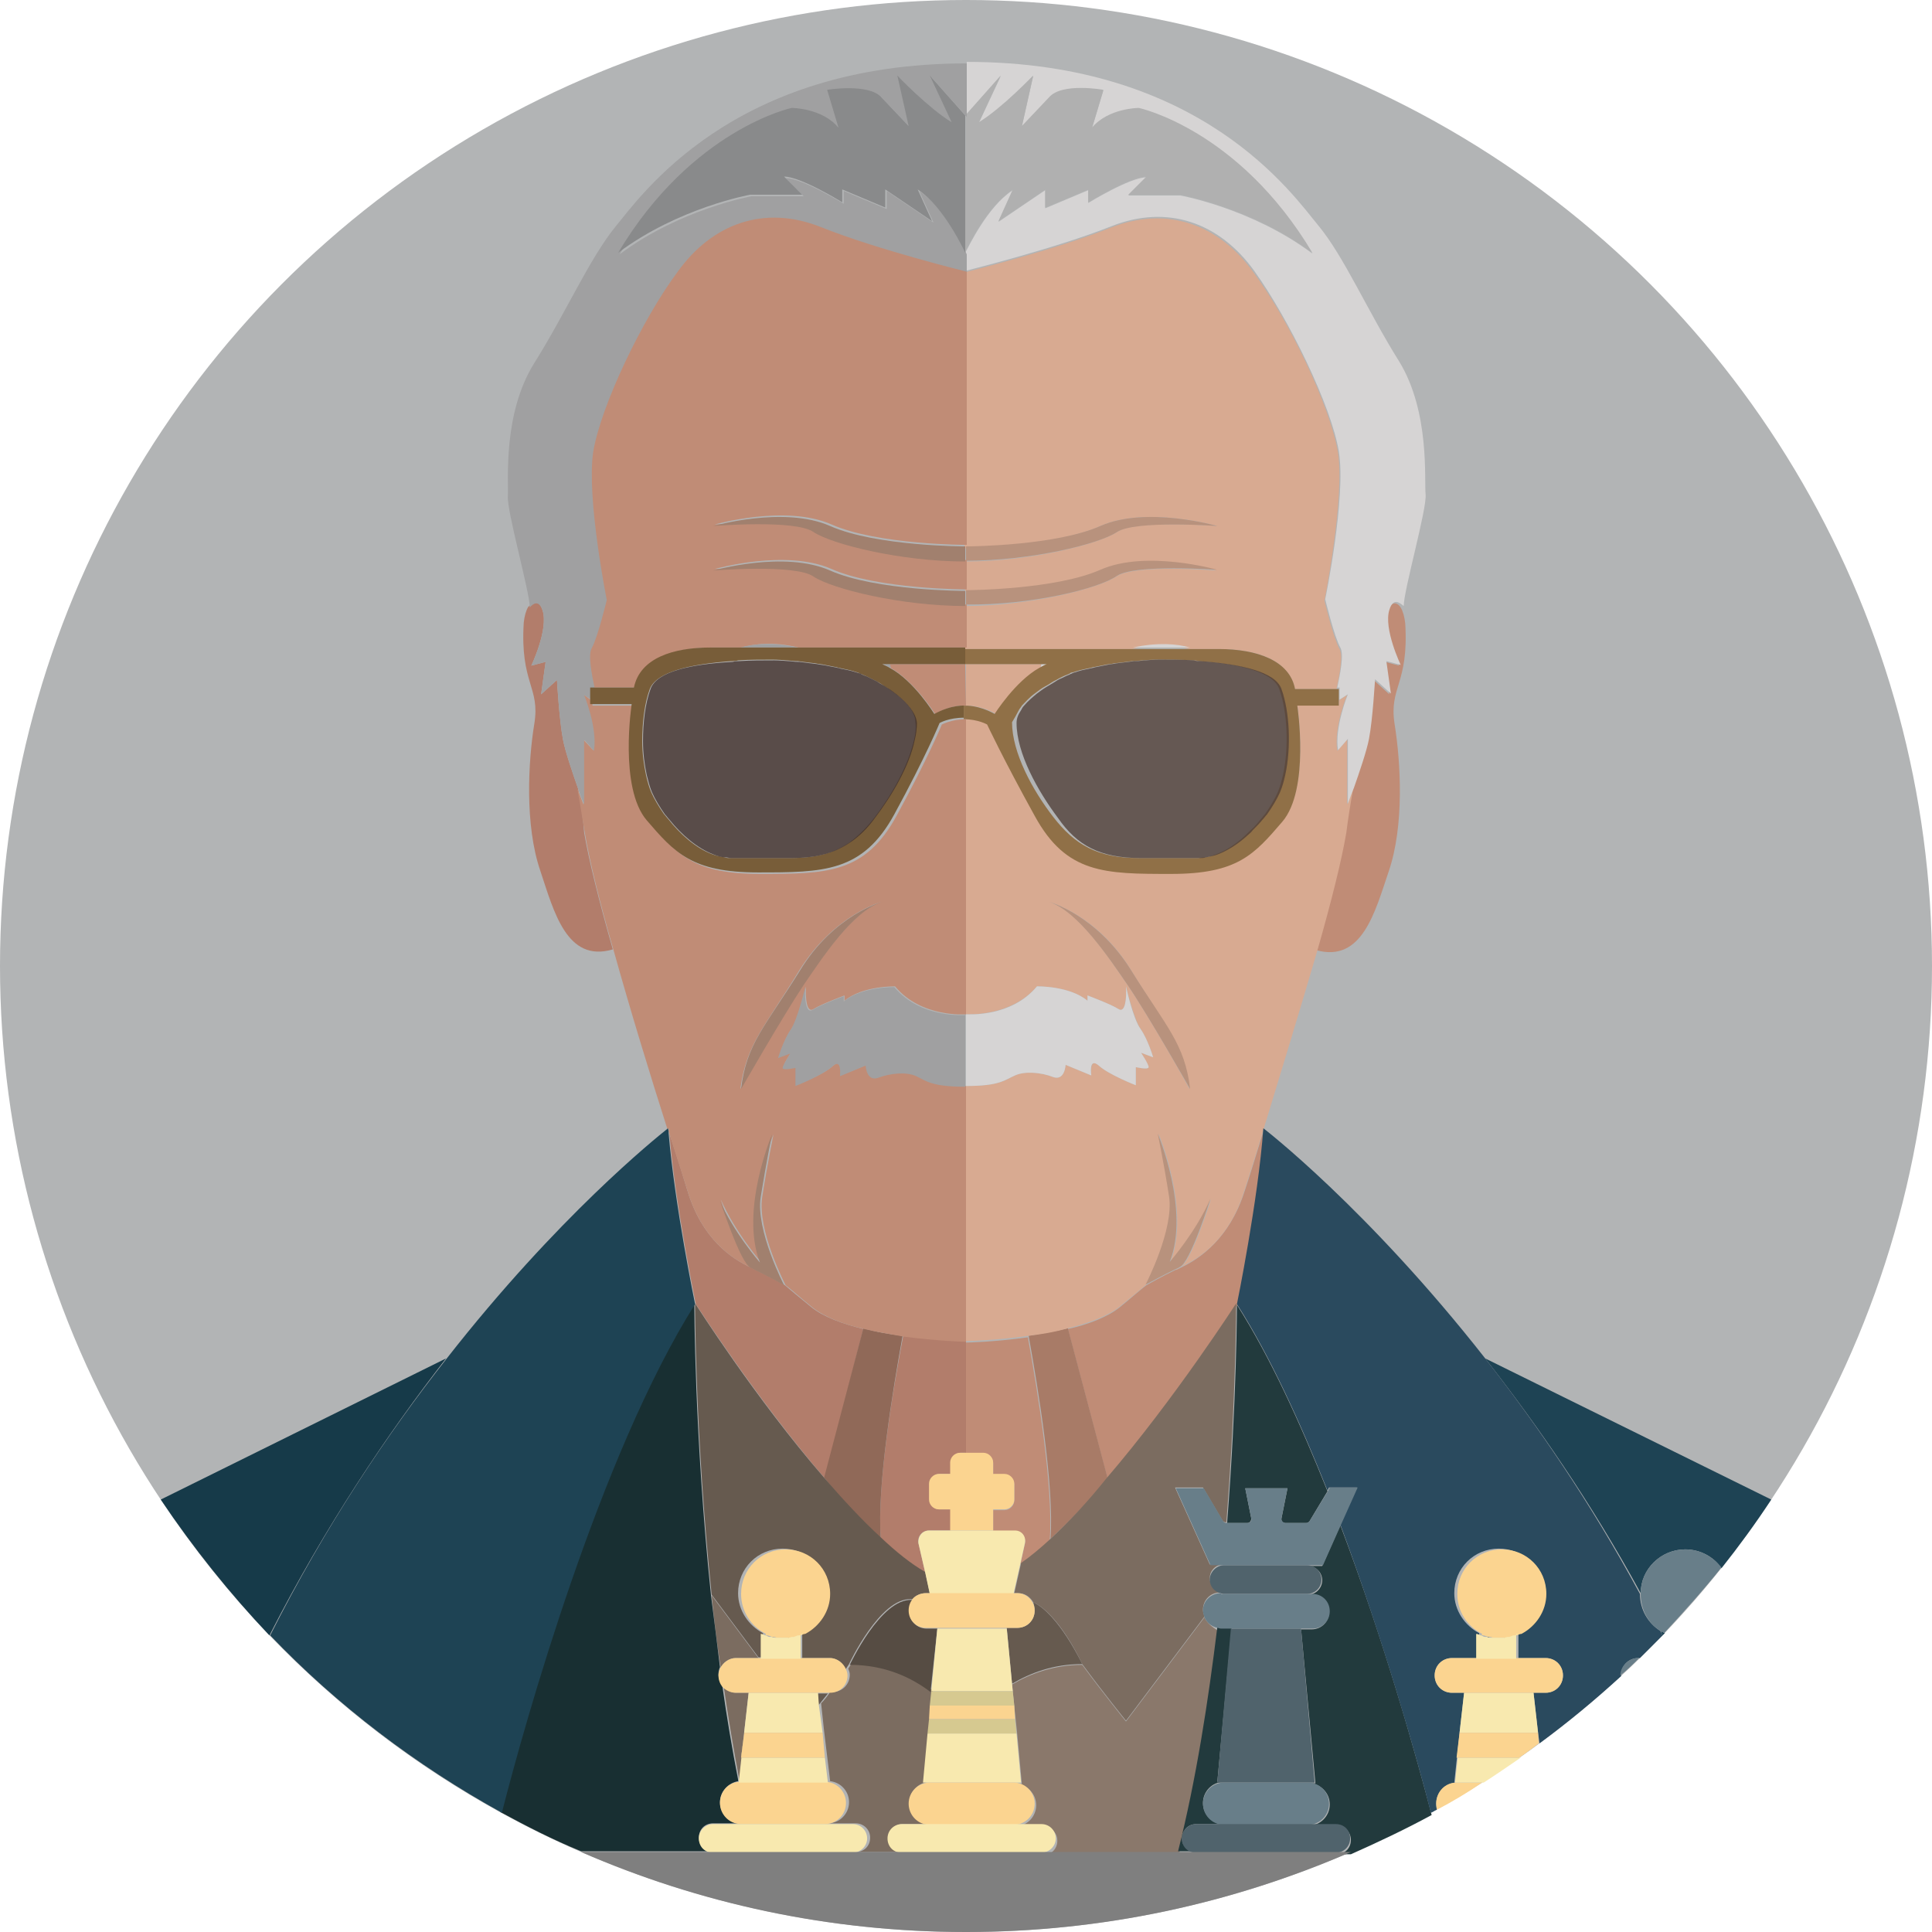 <svg id="Layer_1" xmlns="http://www.w3.org/2000/svg" width="256" height="256"><style>.st1{fill:#c08c76}.st3{fill:#d8aa91}.st4{fill:#b8927d}.st5{fill:#d6d4d4}.st9{fill:#b27d6b}.st11{fill:#a1806e}.st12{fill:#a0a0a1}.st17{fill:#7b6c60}.st18{fill:#665a4f}.st19{fill:#1e4354}.st20{fill:#223a3d}.st21{fill:#2a4a5e}.st25{fill:#f8e9af}.st26{fill:#fbd490}.st27{fill:#d6c990}.st28{fill:#50636c}.st29{fill:#687e89}</style><g id="XMLID_4_"><circle id="XMLID_110_" cx="128" cy="128" r="128" fill="#b2b4b5"/><g id="XMLID_3_"><path id="XMLID_224_" class="st1" d="M156.4 168c-.2.1-.4.2-.7.3-1.5.7-3.8 2-3.8 2-.8.6-1.9 1.6-3.5 2.9-1.6 1.3-4.2 2.3-6.9 2.9l5.3 20c9.1-10.6 17.2-23.2 17.2-23.2s2.8-13.7 3.5-23.3c-1 3.3-1.9 6.2-2.6 8.3-2 6.2-5.9 8.9-8.5 10.1z"/><path id="XMLID_225_" class="st1" d="M130.3 192.6c.7 0 1.3.6 1.3 1.3v1.5h1.5c.7 0 1.3.6 1.3 1.3v2.1c0 .7-.6 1.3-1.3 1.3h-1.5v2.8h2.9c.9 0 1.5.8 1.3 1.7l-.6 2.7c1.3-.9 2.6-2 3.9-3.2.5-6.9-1.6-19.7-2.9-26.9-4.3.6-7.9.7-8.3.7v14.9h2.4z"/><path id="XMLID_226_" d="M139.2 203.9c2.5-2.3 5.1-5 7.6-7.9l-5.3-20c-1.7.4-3.5.7-5.2 1 1.3 7.2 3.4 20 2.9 26.9z" fill="#a87b67"/><path id="XMLID_227_" class="st1" d="M183.9 80.9c-.8 2.5 1.5 7.3 1.5 7.3l-1.9-.5.6 4.3-2.1-1.9s-.3 5.3-.8 7.9c-.3 1.6-1.3 4.5-2 6.5-.4 2.2-.7 4.2-1 5.9-.6 3.6-2 9.3-3.8 15.5 6.1 1.7 7.8-5.1 9.6-10.4 2.1-6.1 1.6-14.5.8-19.5s1.9-5.3 1.4-13.4c-.1-.9-.3-1.6-.6-2.1s-1.1-1.1-1.7.4z"/><path id="XMLID_228_" class="st3" d="M138.4 91c-.5.3-.9.6-1.3.9.4-.3.9-.6 1.3-.9z"/><path id="XMLID_230_" class="st3" d="M159 87.6c-.3 0-.6 0-.9-.1.3 0 .6.1.9.1z"/><path id="XMLID_231_" class="st3" d="M145.8 69.7c6.1-2.7 15.5 0 15.5 0s-10.9-.9-13.3.8c-2.4 1.6-11.5 3.9-20.1 3.9v3.9c.7 0 12-.1 17.8-2.7 6.1-2.7 15.5 0 15.5 0s-10.9-.9-13.3.8c-2.4 1.6-11.5 3.9-20.1 3.9V86H150c3.3-.8 5.8-.5 7.6 0h3.9c4.9 0 9.3 1.4 10.1 5.3h5.5c.4-1.9.9-4.4.4-5.3-.8-1.4-2-6.4-2-6.4s2.7-13.5 1.8-19.6c-1-6.1-6.5-17.6-11.2-23.9-4.6-6.4-11.5-8.9-19-5.9-7.3 2.9-18.6 5.7-19.3 5.9v36.6c.9-.3 12.1-.3 18-3z"/><path id="XMLID_232_" class="st3" d="M159 113.7c.3 0 .5 0 .8-.1-.3.1-.6.1-.8.1z"/><path id="XMLID_233_" class="st3" d="M167.8 107.9c.7-1 1.3-2 1.7-2.9.3-.7.5-1.4.7-2.3-.2.8-.4 1.6-.7 2.3-.4.9-1 1.9-1.7 2.9z"/><path id="XMLID_234_" class="st3" d="M127.9 93.5c.3 0 1.9-.1 4.1 1.1 0 0 2.7-4.4 5.9-6.1 0-.2 0-.3.1-.5h-10v5.5z"/><path id="XMLID_235_" class="st3" d="M156.4 168l-.6.3c.1-.1.3-.2.6-.3z"/><path id="XMLID_238_" class="st3" d="M179.3 104.5c-.4 1.2-.8 2.1-.8 2.1V98l-1.3 1.5c-.5-3.1 1.3-7.4 1.3-7.4l-1.1.7v.6h-5.5s1.7 11.1-2 15.4c-3.7 4.3-6 6.9-14.7 6.9s-13.9 0-18.1-7.7c-4.2-7.7-6-12.1-6-12.1s-1.2-.7-3.1-.7v39.2c.4 0 6 .3 9.4-3.7 0 0 4.3-.1 6.7 1.9v-.7s3.2 1.2 4.1 1.8 1.1-1.4 1-3c0 0 1 4.2 1.9 5.6 1 1.4 1.7 3.8 1.7 3.8l-1.6-.6s1 1.6 1 1.9c0 .4-1.7 0-1.7 0v2.4s-3.6-1.4-4.9-2.6c-1.3-1.2-1 1.3-1 1.3l-3.4-1.4s-.1 2.2-1.7 1.6c-1.6-.6-3.7-.8-5-.2-1.3.6-2 1.4-6.5 1.4v33.8c.4 0 4-.1 8.3-.7 1.7-.2 3.5-.5 5.2-1 2.8-.7 5.3-1.6 6.9-2.9 1.6-1.3 2.8-2.3 3.5-2.9 0 0 3.8-7.3 3.1-11.7-.7-4.4-1.5-8.3-1.5-8.3s4.3 10.1 1.6 17c0 0 3.5-4 5.4-8.4 0 0-2.7 8.6-4.1 9.1 2.7-1.2 6.6-3.9 8.5-10.2.7-2.1 1.6-5 2.6-8.3 2.1-6.9 4.8-15.7 7.1-23.6 1.8-6.3 3.2-11.9 3.8-15.5.2-1.6.5-3.6.9-5.8zm-29.9 26c-2.4-3.5-6.5-9.8-10.4-11 0 0 6.4 1.7 10.9 9.1s7 9.7 7.7 15.7c.1 0-5.4-9.7-8.2-13.8z"/><path id="XMLID_239_" class="st4" d="M155.7 168.2c.2-.1.5-.2.6-.3 1.4-.5 4.1-9.1 4.1-9.1-1.9 4.4-5.4 8.4-5.4 8.4 2.7-6.9-1.6-17-1.6-17s.8 3.8 1.5 8.3c.7 4.4-3.1 11.7-3.1 11.7.1 0 2.4-1.3 3.9-2z"/><path id="XMLID_241_" class="st5" d="M132.6 10.1l-2.9 6.2c3.1-1.9 7.2-6.2 7.2-6.2l-1.5 6.7L139 13c1.7-1.9 7.2-1 7.2-1l-1.5 5c2.2-2.6 6.2-2.6 6.2-2.6s13.2 2.8 23 19.2c-8-6-17.5-7.7-17.5-7.7h-6.9l2.4-2.4c-2.2 0-7.7 3.4-7.7 3.4v-1.7l-5.7 2.4v-2.4l-6.2 4.2 1.9-4.2c-3.4 2.2-5.9 7.6-6.3 8.3v2.4c.7-.2 12-3 19.3-5.9 7.5-3 14.4-.5 19 5.9s10.2 17.9 11.2 23.9c1 6.1-1.8 19.6-1.8 19.6s1.2 5 2 6.4c.5.9 0 3.4-.4 5.3h.3v1.6l1.1-.7s-1.8 4.4-1.3 7.4l1.3-1.5v8.6s.3-.9.8-2.1c.7-2 1.7-4.9 2-6.5.5-2.6.8-7.9.8-7.9l2.1 1.9-.6-4.3 1.9.5s-2.3-4.8-1.5-7.3c.5-1.6 1.3-1 1.9-.5 0-2.1 3.1-12.9 2.9-14.8-.2-1.9.6-10.9-3.5-17.6-4.2-6.7-7.3-13.9-10.7-18-3.4-4.1-15.5-21.7-46.6-21.7v6.9l4.5-5z"/><path id="XMLID_242_" class="st4" d="M148 70.5c2.4-1.6 13.3-.8 13.3-.8s-9.4-2.7-15.5 0c-5.9 2.6-17.1 2.7-17.8 2.7v1.9c8.6 0 17.6-2.2 20-3.8z"/><path id="XMLID_243_" class="st4" d="M148 76.3c2.4-1.6 13.3-.8 13.3-.8s-9.4-2.7-15.5 0c-5.9 2.6-17.1 2.7-17.8 2.7v1.9c8.6.1 17.6-2.1 20-3.8z"/><path id="XMLID_244_" class="st5" d="M134.5 142.5c1.3-.6 3.5-.4 5 .2 1.6.6 1.7-1.6 1.7-1.6l3.4 1.4s-.4-2.5 1-1.3c1.3 1.2 4.9 2.6 4.9 2.6v-2.4s1.7.4 1.7 0-1-1.9-1-1.9l1.6.6s-.7-2.4-1.7-3.8-1.9-5.6-1.9-5.6c.1 1.6-.1 3.6-1 3s-4.1-1.8-4.1-1.8v.7c-2.4-2-6.7-1.9-6.7-1.9-3.4 4.1-9 3.7-9.4 3.7v9.5c4.5 0 5.1-.8 6.5-1.4z"/><path id="XMLID_245_" class="st4" d="M149.9 128.6c-4.6-7.4-10.9-9.1-10.9-9.1 3.8 1.2 8 7.5 10.4 11 2.8 4.1 8.3 13.8 8.3 13.8-.7-6-3.2-8.3-7.8-15.7z"/><path id="XMLID_246_" d="M127.9 21.3v12.1c.3-.7 2.9-6.1 6.3-8.3l-1.9 4.2 6.2-4.2v2.4l5.7-2.4v1.7s5.5-3.4 7.7-3.4l-2.4 2.4h6.9s9.5 1.7 17.5 7.7c-9.8-16.4-23-19.2-23-19.2s-4 0-6.2 2.6l1.5-5s-5.5-1-7.2 1l-3.6 3.8 1.5-6.7s-4.1 4.3-7.2 6.2l2.9-6.2-4.6 5.2v6.1z" fill="#b0b0b0"/><path id="XMLID_247_" class="st5" d="M138.9 88h-.9c0 .1-.1.3-.1.5.3-.2.6-.4 1-.5z"/><path id="XMLID_248_" class="st5" d="M158.1 87.5c-1.5-.1-3.1-.1-4.6-.1 1.5 0 3.1 0 4.6.1z"/><path id="XMLID_249_" class="st5" d="M139.5 90.4c-.3.2-.7.4-1 .6.3-.2.6-.4 1-.6z"/><path id="XMLID_250_" class="st5" d="M150.1 85.8h7.6c-1.8-.5-4.3-.7-7.6 0z"/><path id="XMLID_251_" class="st5" d="M143.3 88.8c.4-.1.9-.2 1.4-.3-.6.1-1 .2-1.4.3z"/><path id="XMLID_252_" class="st5" d="M145 88.4l1.5-.3-1.5.3z"/><path id="XMLID_254_" class="st5" d="M150.3 87.6c.5 0 .9-.1 1.3-.1-.3.1-.8.1-1.3.1z"/><path id="XMLID_255_" class="st5" d="M140.3 89.9c.4-.2.8-.4 1.1-.5-.3.1-.7.3-1.1.5z"/><path id="XMLID_259_" d="M137.1 108.1c4.2 7.7 9.3 7.7 18.1 7.7s11-2.6 14.7-6.9c3.7-4.3 2-15.4 2-15.4h5.5v-2.2h-5.8c-.7-3.8-5.1-5.3-10.1-5.3h-33.7v2h10.9c-.3.1-.6.3-1 .5-3.2 1.8-5.9 6.1-5.9 6.1-2.2-1.2-3.8-1.1-4.1-1.1v1.8c1.9 0 3.1.7 3.1.7s2.1 4.5 6.3 12.1zm-2.1-14c.1-.2.3-.4.4-.6.5-.5 1-1.1 1.7-1.6.4-.3.9-.7 1.3-.9.4-.2.7-.4 1-.6.3-.2.6-.3.9-.5.4-.2.8-.4 1.1-.5.2-.1.3-.1.4-.2.1-.1.3-.1.3-.1.3-.1.7-.2 1-.3.4-.1.9-.2 1.4-.3.1 0 .2-.1.4-.1l1.5-.3c.4-.1.8-.1 1.2-.2.9-.1 1.7-.2 2.4-.3h.2c.5 0 .9-.1 1.3-.1 1.1-.1 1.8-.1 1.8-.1 1.6 0 3.1 0 4.6.1.3 0 .6 0 .9.1 5.4.4 9.9 1.4 10.7 3.7 1.1 3 1.3 7.8.5 11.4-.2.8-.4 1.6-.7 2.3-.4.9-1 1.9-1.7 2.9-.2.2-.4.5-.6.7-.4.5-.8 1-1.3 1.4l-.7.7c-1.2 1.1-2.5 2-3.9 2.5-.5.2-1.1.4-1.6.4-.3 0-.5.1-.8.1h-7.8c-5.5 0-8.5-1.8-11.3-5.4-2.8-3.6-5.5-8.6-5.5-12.6.3-.5.6-1 .9-1.6z" fill="#907047"/><path id="XMLID_260_" d="M151.2 113.7h7.8c.3 0 .5 0 .8-.1.5-.1 1.1-.2 1.6-.4 1.3-.5 2.7-1.4 3.9-2.5.2-.2.5-.4.7-.7.5-.5.9-.9 1.3-1.4.2-.2.4-.5.6-.7.7-1 1.3-2 1.7-2.9.3-.7.5-1.4.7-2.3.8-3.6.6-8.4-.5-11.4-.8-2.3-5.4-3.3-10.7-3.7-.3 0-.6 0-.9-.1-1.5-.1-3.1-.1-4.6-.1 0 0-.7 0-1.8.1-.4 0-.8.1-1.3.1h-.2c-.7.1-1.6.2-2.4.3-.4.1-.8.1-1.2.2l-1.5.3c-.1 0-.3.1-.4.1-.5.1-.9.2-1.4.3-.4.1-.7.2-1 .3-.1 0-.2.1-.3.1-.1.1-.3.1-.4.2-.3.1-.7.3-1.1.5-.3.1-.6.3-.9.5-.3.2-.7.4-1 .6-.5.3-.9.6-1.3.9-.6.5-1.2 1-1.7 1.6-.2.2-.3.4-.4.6-.4.6-.6 1.1-.6 1.7 0 4 2.8 9 5.5 12.6 2.5 3.6 5.5 5.3 11 5.3z" opacity=".8" fill="#51413b"/><path id="XMLID_261_" class="st9" d="M88.4 149.5c0 .1 0 .1 0 0z"/><path id="XMLID_262_" class="st9" d="M116.7 203.8c2 1.9 4 3.4 5.9 4.6l-.9-3.9c-.2-.9.5-1.7 1.4-1.7h2.9V200h-1.5c-.7 0-1.3-.6-1.3-1.3v-2.1c0-.7.6-1.3 1.3-1.3h1.5v-1.5c0-.7.6-1.3 1.3-1.3h.7v-14.9s-3.8-.1-8.3-.7c-1.4 7.3-3.5 19.9-3 26.9z"/><path id="XMLID_263_" class="st9" d="M114.4 176.1c-2.8-.7-5.3-1.6-6.9-2.9-1.6-1.3-2.8-2.3-3.5-2.9 0 0-2.3-1.3-3.8-2l-.6-.3c-2.7-1.2-6.6-3.9-8.5-10.2-.6-2-1.4-4.6-2.4-7.6.8 9.6 3.5 22.6 3.5 22.6s8 12.5 17.1 23.1l5.1-19.8z"/><path id="XMLID_264_" d="M116.7 203.8c-.5-7 1.6-19.6 2.9-26.8-1.7-.2-3.5-.5-5.2-1l-5.2 19.8c2.4 3 5 5.7 7.5 8z" fill="#906958"/><path id="XMLID_265_" class="st9" d="M76.6 104.5c-.7-2-1.7-4.9-2-6.5-.5-2.6-.8-7.9-.8-7.9L71.7 92l.6-4.3-1.9.5s2.3-4.8 1.5-7.3c-.5-1.6-1.3-1-1.9-.5-.3.5-.5 1.2-.6 2.1-.5 8.1 2.2 8.5 1.4 13.4s-1.3 13.4.8 19.5c1.8 5.4 3.5 12.2 9.6 10.4-1.8-6.3-3.2-11.9-3.8-15.5-.1-1.6-.4-3.6-.8-5.8z"/><path id="XMLID_266_" class="st1" d="M84.2 91.1c.7-3.8 5.1-5.3 10.1-5.3h3.9c1.8-.5 4.3-.8 7.6 0h22.3v-5.7c-8.6 0-17.7-2.2-20.1-3.9-2.4-1.6-13.3-.8-13.3-.8s9.4-2.7 15.5 0 17.9 2.7 17.9 2.7v-3.9c-8.6 0-17.7-2.2-20.1-3.9-2.4-1.6-13.3-.8-13.3-.8s9.4-2.7 15.5 0 17.9 2.7 17.9 2.7V35.8s-11.8-2.9-19.3-5.9-14.4-.5-19 5.9c-4.8 6.4-10.4 17.9-11.4 24-1 6.1 1.8 19.6 1.8 19.6s-1.2 5-2 6.4c-.5.9 0 3.4.4 5.3h5.6z"/><path id="XMLID_267_" class="st1" d="M85.6 102.7c.2.8.4 1.6.7 2.3.4.9 1 1.9 1.7 2.9-.7-1-1.3-2-1.7-2.9-.3-.7-.5-1.4-.7-2.3z"/><path id="XMLID_269_" class="st1" d="M96.9 113.7c-.3 0-.5 0-.8-.1.2.1.5.1.8.1z"/><path id="XMLID_270_" class="st1" d="M118.8 92c-.4-.3-.9-.7-1.3-.9.4.2.8.5 1.3.9z"/><path id="XMLID_271_" class="st1" d="M97.7 87.5c-.3 0-.6 0-.9.1.3 0 .6-.1.9-.1z"/><path id="XMLID_272_" class="st1" d="M127.9 88h-10c0 .1.1.3.1.5 3.2 1.8 5.9 6.1 5.9 6.1 2.3-1.3 4-1.1 4.1-1.1l-.1-5.5z"/><path id="XMLID_273_" class="st1" d="M100.1 168.2c-.2-.1-.5-.2-.6-.3.2.2.4.3.6.3z"/><path id="XMLID_276_" class="st1" d="M88.6 149.5c0 .2 0 .4.1.7.9 3 1.8 5.6 2.4 7.6 1.9 6.3 5.8 9 8.5 10.2-1.4-.5-4.1-9.1-4.1-9.1 1.9 4.4 5.4 8.4 5.4 8.4-2.7-6.9 1.6-17 1.6-17s-.8 3.8-1.5 8.3c-.7 4.4 3.1 11.7 3.1 11.7.8.6 1.9 1.6 3.5 2.9 1.6 1.3 4.2 2.3 6.9 2.9 1.7.4 3.5.7 5.2 1 4.5.6 8.3.7 8.3.7v-33.9c-4.6 0-5.2-.8-6.5-1.4s-3.5-.4-5 .2c-1.6.6-1.7-1.6-1.7-1.6l-3.4 1.4s.4-2.5-1-1.3c-1.3 1.2-4.9 2.6-4.9 2.6v-2.4s-1.7.4-1.7 0 1-1.9 1-1.9l-1.6.6s.7-2.4 1.7-3.8 1.9-5.6 1.9-5.6c-.1 1.6.1 3.6 1 3s4.1-1.8 4.1-1.8v.7c2.4-2 6.7-1.9 6.7-1.9 3.5 4.2 9.4 3.7 9.4 3.7V95.3c-1.9 0-3.2.7-3.2.7s-1.8 4.4-6 12.1c-4.2 7.7-9.3 7.7-18.1 7.7s-11-2.6-14.7-6.9c-3.7-4.3-2-15.4-2-15.4h-5.5v-.6l-1.2-.9s1.8 4.4 1.3 7.4L77.3 98v8.6s-.3-.9-.8-2.1c.4 2.2.7 4.2 1 5.9.6 3.6 2 9.3 3.8 15.5 2.2 7.9 4.9 16.7 7.1 23.6v.1c.1 0 .2-.1.2-.1zm17.3-20.9c4.6-7.4 10.9-9.1 10.9-9.1-3.8 1.2-8 7.5-10.4 11-2.8 4.1-8.3 13.8-8.3 13.8.8-6 3.3-8.3 7.8-15.7z"/><path id="XMLID_277_" class="st11" d="M99.5 168l.6.3c1.5.7 3.8 2 3.8 2s-3.8-7.3-3.1-11.7c.7-4.4 1.5-8.3 1.5-8.3s-4.3 10.1-1.6 17c0 0-3.5-4-5.4-8.4.1 0 2.8 8.6 4.2 9.1z"/><path id="XMLID_278_" class="st12" d="M71.9 80.9c.8 2.5-1.5 7.3-1.5 7.3l1.9-.5-.6 4.3 2.1-1.9s.3 5.3.8 7.9c.3 1.6 1.3 4.5 2 6.5.4 1.2.8 2.1.8 2.1V98l1.3 1.5c.5-3.1-1.3-7.4-1.3-7.4l1.1.7v-1.6h.3c-.4-1.9-.9-4.4-.4-5.3.8-1.4 2-6.4 2-6.4S77.7 66 78.6 59.9c1-6.1 6.5-17.6 11.2-23.9 4.6-6.4 11.5-8.9 19-5.9s19.3 5.9 19.3 5.9v-2.3s-2.7-6-6.3-8.4l1.9 4.2-6.2-4.2v2.4l-5.7-2.4V27s-5.5-3.4-7.7-3.4l2.4 2.4h-6.9s-9.5 1.7-17.5 7.7c9.8-16.4 23-19.2 23-19.2s4 0 6.2 2.6l-1.5-5s5.5-1 7.2 1l3.6 3.8-1.5-6.7s4.1 4.3 7.2 6.2l-2.9-6.2 4.7 5.3V8.4C97 8.4 84.9 26 81.5 30.1c-3.4 4.2-6.5 11.3-10.7 18-4.2 6.7-3.4 15.6-3.5 17.6-.2 1.9 2.9 12.7 2.9 14.8.4-.5 1.2-1.1 1.7.4z"/><path id="XMLID_279_" class="st11" d="M127.9 72.4s-11.8 0-17.9-2.7c-6.1-2.7-15.5 0-15.5 0s10.9-.9 13.3.8c2.4 1.6 11.5 3.9 20.1 3.9v-2z"/><path id="XMLID_280_" class="st11" d="M127.9 78.3s-11.8 0-17.9-2.7c-6.1-2.7-15.5 0-15.5 0s10.9-.9 13.3.8c2.4 1.6 11.5 3.9 20.1 3.9v-2z"/><path id="XMLID_281_" class="st12" d="M127.9 134.5s-5.9.5-9.4-3.7c0 0-4.3-.1-6.7 1.9v-.7s-3.2 1.2-4.1 1.8-1.1-1.4-1-3c0 0-1 4.2-1.9 5.6-1 1.4-1.7 3.8-1.7 3.8l1.6-.6s-1 1.6-1 1.9c0 .4 1.7 0 1.7 0v2.4s3.6-1.4 4.9-2.6c1.3-1.2 1 1.3 1 1.3l3.4-1.4s.1 2.2 1.7 1.6c1.6-.6 3.7-.8 5-.2s2 1.4 6.5 1.4v-9.5z"/><path id="XMLID_282_" class="st11" d="M98.2 144.3s5.5-9.6 8.3-13.8c2.4-3.5 6.5-9.8 10.4-11 0 0-6.4 1.7-10.9 9.1-4.6 7.4-7.1 9.7-7.8 15.7z"/><path id="XMLID_283_" d="M127.9 21.3v-6l-4.7-5.3 2.9 6.2c-3.1-1.9-7.2-6.2-7.2-6.2l1.5 6.7-3.6-3.8c-1.7-1.9-7.2-1-7.2-1l1.5 5c-2.2-2.6-6.2-2.6-6.2-2.6s-13.2 2.8-23 19.2c8-6 17.5-7.7 17.5-7.7h6.9l-2.4-2.4c2.2 0 7.7 3.4 7.7 3.4v-1.7l5.7 2.4v-2.4l6.2 4.2-1.9-4.2c3.6 2.4 6.3 8.4 6.3 8.4V21.3z" fill="#898a8b"/><path id="XMLID_284_" class="st12" d="M109.3 88.1l1.5.3c-.4-.1-1-.2-1.5-.3z"/><path id="XMLID_285_" class="st12" d="M104.2 87.5c.4 0 .8.1 1.3.1-.5 0-.9 0-1.3-.1z"/><path id="XMLID_286_" class="st12" d="M114.4 89.4c.3.1.7.3 1.1.5-.4-.2-.8-.4-1.1-.5z"/><path id="XMLID_287_" class="st12" d="M102.4 87.4c-1.6 0-3.1 0-4.6.1 1.5-.1 3-.1 4.6-.1z"/><path id="XMLID_288_" class="st12" d="M117.4 91c-.4-.3-.9-.5-1.3-.8.5.3.9.6 1.3.8z"/><path id="XMLID_289_" class="st12" d="M105.7 87.7c.7.1 1.6.2 2.4.3-.8-.2-1.7-.3-2.4-.3z"/><path id="XMLID_290_" class="st12" d="M98.1 85.8h7.6c-3.3-.7-5.8-.5-7.6 0z"/><path id="XMLID_291_" class="st12" d="M117 88c.3.1.6.3 1 .5 0-.2 0-.3-.1-.5h-.9z"/><path id="XMLID_292_" class="st12" d="M111.2 88.5c.5.1.9.2 1.4.3-.4-.1-.9-.2-1.4-.3z"/><path id="XMLID_295_" d="M128 93.5s-.1 0 0 0c-.1 0-1.8-.2-4.2 1.1 0 0-2.7-4.4-5.9-6.1-.3-.2-.6-.3-1-.5h11v-2.2H94.1c-4.9 0-9.3 1.4-10.1 5.3h-5.8v2.2h5.5s-1.7 11.1 2 15.4c3.7 4.3 6 6.9 14.7 6.9s13.9 0 18.1-7.7c4.2-7.7 6-12.1 6-12.1s1.2-.7 3.2-.7v-1.6zm-6.9 4.6c-.8 3.5-3 7.3-5.2 10.2-1 1.3-2.1 2.4-3.3 3.3-.6.4-1.3.8-2 1.1-1.6.7-3.6 1-6 1h-7.8c-.3 0-.5 0-.8-.1-.5-.1-1.1-.2-1.6-.4-2.2-.8-4.3-2.7-5.8-4.6-.2-.2-.4-.5-.6-.7-.7-1-1.3-2-1.7-2.9-.3-.7-.5-1.4-.7-2.3-.3-1.4-.5-2.9-.5-4.5 0-2.5.3-5 1-6.9.9-2.3 5.4-3.3 10.8-3.7.3 0 .6 0 .9-.1 1.5-.1 3.1-.1 4.6-.1 0 0 .7 0 1.8.1.4 0 .8.1 1.3.1h.2c.7.1 1.6.2 2.4.3.4.1.8.1 1.2.2l1.5.3c.1 0 .3.1.4.1.5.1.9.2 1.4.3.4.1.7.2 1 .3.1 0 .2.1.3.1.1.1.3.1.4.2.3.1.7.3 1.1.5l.6.3c.4.2.9.5 1.3.8.5.3.9.6 1.3.9 1.5 1.1 2.7 2.5 2.7 3.8.1.8 0 1.6-.2 2.4z" fill="#785d39"/><path id="XMLID_296_" d="M118.8 92c-.4-.3-.9-.7-1.3-.9-.4-.3-.9-.5-1.3-.8l-.6-.3c-.4-.2-.8-.4-1.1-.5-.2-.1-.3-.1-.4-.2-.1-.1-.3-.1-.3-.1-.3-.1-.7-.2-1-.3-.4-.1-.9-.2-1.4-.3-.1 0-.2-.1-.4-.1l-1.5-.3c-.4-.1-.8-.1-1.2-.2-.9-.1-1.7-.2-2.4-.3h-.2c-.5 0-.9-.1-1.3-.1-1.1-.1-1.8-.1-1.8-.1-1.6 0-3.1 0-4.6.1-.3 0-.6 0-.9.1-5.6.3-10.1 1.3-10.9 3.6-.7 1.9-1 4.4-1 6.9 0 1.6.2 3.1.5 4.5.2.8.4 1.6.7 2.3.4.9 1 1.9 1.7 2.9.2.2.4.5.6.7 1.6 2 3.7 3.8 5.8 4.6.5.2 1.1.4 1.6.4.3 0 .5.1.8.1h7.8c2.4 0 4.3-.3 6-1 .7-.3 1.4-.7 2-1.1 1.2-.8 2.3-1.9 3.3-3.3 2.2-2.9 4.5-6.8 5.2-10.2.2-.8.3-1.6.3-2.3-.1-1.3-1.3-2.7-2.7-3.8z" opacity=".8" fill="#42332f"/><path id="XMLID_297_" d="M159.6 214.3l-10.4 13.8s-3-3.7-5.8-7.5c-3.8 0-6.9 1.2-9.3 2.6l.1 1 .2 1.9.2 1.9.2 1.9.6 6.5h-.9c1.5 0 2.8 1.2 2.8 2.8 0 1.5-1.2 2.8-2.8 2.8h3.7c1 0 1.9.8 1.9 1.9s-.8 1.9-1.9 1.9h18c2.4-9.6 4.1-19.9 5.2-29.7-.9-.6-1.5-1.1-1.8-1.8z" fill="#8a786b"/><path id="XMLID_298_" class="st17" d="M139.2 203.9c-1.3 1.2-2.6 2.3-3.9 3.2l-.9 4h.5c.9 0 1.6.5 2 1.2 3.5 1.6 6.5 8.2 6.5 8.2 2.8 3.8 5.8 7.5 5.8 7.5l10.4-13.8c-.1-.3-.2-.6-.2-.9 0-1.3 1-2.3 2.3-2.3v-.1c-.8-.2-1.4-.9-1.4-1.8 0-1 .8-1.8 1.8-1.8h-1.8l-4.6-10.2h3.7l2.6 4.4c.1.1.2.2.4.2h.1c1.3-16.6 1.3-29 1.3-29s-8.1 12.6-17.2 23.2c-2.4 3-4.9 5.7-7.4 8z"/><path id="XMLID_299_" class="st18" d="M137.1 213.4c0 1.3-1 2.3-2.3 2.3h-1.4l.7 7.4c2.4-1.4 5.4-2.6 9.3-2.6 0 0-3.1-6.6-6.5-8.2.1.3.2.7.2 1.1z"/><path id="XMLID_300_" class="st19" d="M220.3 216.7l.3-.3c-.2-.1-.4-.2-.5-.3 0 .2.1.4.2.6z"/><path id="XMLID_301_" class="st19" d="M217.4 211.1c0-3.2 2.7-5.8 5.9-5.8 2 0 3.8 1 4.8 2.5 2.3-2.9 4.5-5.9 6.6-9.1L196.8 180c6.8 8.7 14 19 20.6 31.1z"/><path id="XMLID_302_" class="st20" d="M156.6 243.6c0-1 .8-1.9 1.9-1.9h3.7c-1.5 0-2.8-1.2-2.8-2.8 0-1.5 1.2-2.8 2.8-2.8h-.9l1.9-20.4h-1.4c-.2 0-.3 0-.5-.1-1.2 9.8-2.8 20.2-5.2 29.7h2.5c-1.1.1-2-.7-2-1.7z"/><path id="XMLID_303_" class="st20" d="M162.2 211.1c-.1 0-.3 0-.4-.1v.1h.4z"/><path id="XMLID_304_" class="st20" d="M162.6 201.8h2.7c.3 0 .5-.3.5-.6l-.8-4h5.6l-.8 4c-.1.3.2.6.5.6h2.8c.2 0 .3-.1.4-.2l2.4-4c-3.6-9-7.6-17.8-12-24.7 0-.1 0 12.4-1.3 28.9z"/><path id="XMLID_305_" class="st20" d="M162.1 207.4s.1 0 0 0z"/><path id="XMLID_306_" class="st20" d="M177.6 202.1l-2.4 5.4h-1.9c1 0 1.9.8 1.9 1.9 0 1-.8 1.9-1.9 1.9h.5c1.3 0 2.3 1 2.3 2.3 0 1.3-1 2.3-2.3 2.3h-1.4l1.9 20.4h-.9c1.5 0 2.8 1.2 2.8 2.8 0 1.5-1.2 2.8-2.8 2.8h3.7c1 0 1.9.8 1.9 1.9s-.8 1.9-1.9 1.9h1.9c3.6-1.6 7.2-3.3 10.7-5.2-1.9-7.3-6.2-22.8-12.1-38.4z"/><path id="XMLID_307_" class="st21" d="M200.1 216.9h-.2.2z"/><path id="XMLID_308_" class="st21" d="M196.6 216.8s0-.1 0 0c0-.1 0 0 0 0z"/><path id="XMLID_309_" class="st21" d="M197.3 217h-.2c.1-.1.2-.1.2 0z"/><path id="XMLID_310_" class="st21" d="M198 217.1h-.2.2z"/><path id="XMLID_311_" class="st21" d="M200.7 216.7c-.1 0-.1.1 0 0-.1.1-.1 0 0 0z"/><path id="XMLID_312_" class="st21" d="M217.3 211.2s.1 0 0 0c-6.6-12.2-13.7-22.5-20.5-31.2-15.7-20-29.4-30.5-29.4-30.5-.7 9.6-3.5 23.3-3.5 23.3 4.4 6.9 8.4 15.7 12 24.7l.2-.4h3.7l-2.2 4.9c5.8 15.6 10.2 31.1 12 38.2.3-.1.5-.3.8-.4-.1-.3-.1-.5-.1-.8 0-1.5 1.2-2.8 2.8-2.8h-.4l.7-6.6.6-5.3h-1.6c-1.3 0-2.3-1-2.3-2.3 0-1.3 1-2.3 2.3-2.3h3.6v-3.3c-1.9-1-3.3-3-3.3-5.3 0-3.3 2.6-5.9 5.9-5.9 3.3 0 5.9 2.6 5.9 5.9 0 2.3-1.3 4.3-3.3 5.3v3.3h3.6c1.3 0 2.3 1 2.3 2.3 0 1.3-1 2.3-2.3 2.3h-1.6l.6 5.3.2 1.4c3.8-2.8 7.3-5.7 10.8-8.9v-.1c0-1.3 1-2.3 2.3-2.3h.2l3-3-.3-.6c-1.6-1-2.7-2.8-2.7-4.9z"/><path id="XMLID_313_" class="st21" d="M199.5 217h-.2c0 .1.1.1.2 0z"/><path id="XMLID_314_" class="st17" d="M97.5 219.7h3l-6.2-8.3c.3 3.1.7 6.4 1.2 9.6.3-.7 1.1-1.3 2-1.3z"/><path id="XMLID_315_" class="st17" d="M98.6 229.6l.6-5.3h-1.6c-.7 0-1.3-.3-1.7-.8.6 4.1 1.3 8.3 2.1 12.5l.6-6.4z"/><path id="XMLID_316_" class="st17" d="M117.7 243.6c0-1 .8-1.9 1.9-1.9h3.7c-1.5 0-2.8-1.2-2.8-2.8 0-1.5 1.2-2.8 2.8-2.8h-.9l.6-6.5.2-1.9.2-1.9.2-1.8c-2.5-1.9-6.1-3.5-10.7-3.6-.2.2-.3.4-.5.7.1.3.2.5.2.8 0 1.3-1 2.3-2.3 2.3h-.3c-.4.6-.8 1.1-1.2 1.5l.4 3.7.4 3.3.4 3.3h-.3c1.5 0 2.8 1.2 2.8 2.8 0 1.5-1.2 2.8-2.8 2.8h3.7c1 0 1.9.8 1.9 1.9s-.8 1.9-1.9 1.9h6.5c-1.4 0-2.2-.8-2.2-1.8z"/><path id="XMLID_317_" class="st17" d="M97.9 236.2h.3-.3z"/><path id="XMLID_318_" class="st18" d="M101.1 219.7v-3.3c-1.9-1-3.3-3-3.3-5.3 0-3.3 2.6-5.9 5.9-5.9 3.3 0 5.9 2.6 5.9 5.9 0 2.3-1.3 4.3-3.3 5.3v3.3h3.6c1 0 1.8.6 2.1 1.5.2-.2.3-.4.5-.7 0 0 4.1-8.8 8.2-8.6h.2c.4-.5 1.1-.8 1.8-.8h.5l-.6-2.8c-1.9-1.1-3.9-2.7-5.9-4.6-2.5-2.3-5-5-7.5-7.9-9.1-10.5-17.1-23.1-17.1-23.1s0 17.5 2.2 38.6l6.2 8.3h.6z"/><path id="XMLID_319_" class="st18" d="M108.5 225.9l1.2-1.5h-1.4l.2 1.5z"/><path id="XMLID_320_" class="st18" d="M101.8 216.8s-.1-.1 0 0c-.1-.1 0 0 0 0z"/><path id="XMLID_321_" class="st18" d="M104.6 217h-.2c.1.1.1.1.2 0z"/><path id="XMLID_322_" class="st18" d="M105.2 216.9h-.2.2z"/><path id="XMLID_323_" class="st18" d="M103.1 217.1h-.2.2z"/><path id="XMLID_324_" class="st18" d="M102.5 217h-.2c.1-.1.1-.1.2 0z"/><path id="XMLID_325_" class="st18" d="M105.8 216.7s0 .1 0 0c0 .1 0 0 0 0z"/><path id="XMLID_326_" d="M124.2 215.8h-1.4c-1.3 0-2.3-1-2.3-2.3 0-.6.2-1.1.5-1.5h-.2c-4.1-.2-8.2 8.6-8.2 8.6 4.7 0 8.2 1.7 10.7 3.6l.9-8.4z" fill="#564c43"/><path id="XMLID_327_" d="M21.3 198.7c4.3 6.4 9.1 12.4 14.4 18 7.4-14.5 15.7-26.8 23.4-36.7l-37.8 18.7z" fill="#163a49"/><path id="XMLID_328_" d="M94.5 245.4c-1 0-1.9-.8-1.9-1.9s.8-1.9 1.9-1.9h3.7c-1.5 0-2.8-1.2-2.8-2.8 0-1.4 1.1-2.6 2.5-2.8h-.1v-.2c-.8-4.1-1.5-8.3-2.1-12.5-.3-.4-.5-.9-.5-1.5 0-.3.1-.7.2-.9-.4-3.3-.8-6.5-1.2-9.6-2.2-21.1-2.2-38.6-2.2-38.6-12.6 19.9-22.6 55.6-25.7 67.4 3.5 1.9 7 3.7 10.7 5.2h17.5z" fill="#182f32"/><path id="XMLID_329_" class="st19" d="M92.1 172.8s-2.7-13.1-3.5-22.6c0-.2 0-.4-.1-.7l-.1.1c-1.5 1.2-14.5 11.6-29.2 30.4-7.8 9.9-16.1 22.2-23.4 36.7 8.9 9.3 19.3 17.2 30.7 23.5 3-11.8 13-47.4 25.6-67.4z"/><path id="XMLID_330_" class="st25" d="M133.4 215.8h-9.2l-.8 8.3h10.8l-.1-1z"/><path id="XMLID_331_" class="st25" d="M122.9 229.7l-.6 6.5h13l-.6-6.5z"/><path id="XMLID_332_" class="st26" d="M123.2 226l-.1 1.8h11.4l-.1-1.8z"/><path id="XMLID_333_" class="st27" d="M123.1 227.8l-.2 1.9h11.8l-.2-1.9z"/><path id="XMLID_334_" class="st27" d="M123.4 224.1l-.2 1.9h11.2l-.2-1.9z"/><path id="XMLID_335_" class="st26" d="M131.6 202.8V200h1.5c.7 0 1.3-.6 1.3-1.3v-2.1c0-.7-.6-1.3-1.3-1.3h-1.5v-1.5c0-.7-.6-1.3-1.3-1.3h-3.1c-.7 0-1.3.6-1.3 1.3v1.5h-1.5c-.7 0-1.3.6-1.3 1.3v2.1c0 .7.6 1.3 1.3 1.3h1.5v2.8h5.7z"/><path id="XMLID_336_" class="st25" d="M134.5 202.8h-11.4c-.9 0-1.5.8-1.4 1.7l.9 3.9.6 2.8h11.1l.9-4 .6-2.7c.2-.9-.4-1.7-1.3-1.7z"/><path id="XMLID_337_" class="st26" d="M123.2 211.1h-.5c-.7 0-1.4.3-1.8.8-.3.4-.5.9-.5 1.5 0 1.3 1 2.3 2.3 2.3h12.1c1.3 0 2.3-1 2.3-2.3 0-.4-.1-.8-.3-1.1-.4-.7-1.1-1.2-2-1.2h-11.6z"/><path id="XMLID_338_" class="st26" d="M123.2 236.2c-1.5 0-2.8 1.2-2.8 2.8 0 1.5 1.2 2.8 2.8 2.8h11.1c1.5 0 2.8-1.2 2.8-2.8 0-1.5-1.2-2.8-2.8-2.8h-11.1z"/><path id="XMLID_339_" class="st25" d="M139.9 243.6c0-1-.8-1.9-1.9-1.9h-18.5c-1 0-1.9.8-1.9 1.9s.8 1.9 1.9 1.9h18.6c1-.1 1.8-.9 1.8-1.9z"/><path id="XMLID_340_" class="st28" d="M162.2 207.4s-.1 0 0 0c-1 0-1.9.9-1.9 1.9 0 .9.6 1.6 1.4 1.8.1 0 .3.1.4.1h11.1c1 0 1.9-.8 1.9-1.9 0-1-.8-1.9-1.9-1.9h-11z"/><path id="XMLID_341_" class="st28" d="M161.3 236.2h12.9l-1.8-20.4h-9.3z"/><path id="XMLID_342_" class="st29" d="M162.2 236.2c-1.5 0-2.8 1.2-2.8 2.8 0 1.5 1.2 2.8 2.8 2.8h11.1c1.5 0 2.8-1.2 2.8-2.8 0-1.5-1.2-2.8-2.8-2.8h-11.1z"/><path id="XMLID_343_" class="st28" d="M162.2 241.7h-3.7c-1 0-1.9.8-1.9 1.9s.8 1.9 1.9 1.9H177c1 0 1.9-.8 1.9-1.9s-.8-1.9-1.9-1.9h-14.8z"/><path id="XMLID_344_" class="st29" d="M161.8 211.1c-1.3 0-2.4 1-2.4 2.3 0 .3.1.6.2.9.3.7.9 1.2 1.7 1.4.2 0 .3.1.5.1h12.1c1.3 0 2.3-1 2.3-2.3 0-1.3-1-2.3-2.3-2.3h-12.1z"/><path id="XMLID_345_" class="st29" d="M173.5 201.6c-.1.1-.3.2-.4.2h-2.8c-.3 0-.5-.3-.5-.6l.8-4H165l.8 4c.1.3-.2.6-.5.6h-2.8c-.2 0-.3-.1-.4-.2l-2.6-4.4h-3.7l4.6 10.2h14.9l2.4-5.4 2.2-4.9h-3.7l-.2.4-2.5 4.1z"/><path id="XMLID_346_" class="st26" d="M190.3 239c0 .3.1.6.1.8 2.1-1.1 4.1-2.3 6-3.6H193c-1.5 0-2.7 1.2-2.7 2.8z"/><path id="XMLID_347_" class="st26" d="M196.6 216.7s0 .1 0 0c.3.1.4.1.6.2h.2c.2 0 .3.1.5.1h1.8c.2 0 .3-.1.5-.1h.2c.2 0 .3-.1.5-.2h.1c.2-.1.4-.2.6-.2 1.9-1 3.3-3 3.3-5.3 0-3.3-2.6-5.9-5.9-5.9-3.3 0-5.9 2.6-5.9 5.9 0 2.3 1.3 4.3 3.3 5.3-.2.1 0 .2.2.2z"/><path id="XMLID_348_" class="st25" d="M203.8 229.6l-.6-5.3H194l-.6 5.3z"/><path id="XMLID_349_" class="st25" d="M193.1 232.9l.4-3.3-.7 6.6h3.8c1.7-1.1 3.3-2.2 4.9-3.3h-8.4z"/><path id="XMLID_350_" class="st26" d="M203.8 229.6h-10.4l-.4 3.3h8.3c.9-.6 1.7-1.2 2.6-1.9l-.1-1.4z"/><path id="XMLID_351_" class="st26" d="M203.2 224.3h1.6c1.3 0 2.3-1 2.3-2.3 0-1.3-1-2.3-2.3-2.3h-12.4c-1.3 0-2.3 1-2.3 2.3 0 1.3 1 2.3 2.3 2.3h10.8z"/><path id="XMLID_352_" class="st25" d="M201.2 216.5c-.2.1-.4.2-.6.2h-.1c-.2.1-.3.1-.5.2h-.2c-.2 0-.3.1-.5.1h-1.8c-.2 0-.3 0-.5-.1h-.2c-.2 0-.3-.1-.5-.2h-.1c-.2-.1-.4-.2-.6-.2v3.3h5.3v-3.3z"/><path id="XMLID_353_" class="st26" d="M109.3 241.7c1.5 0 2.8-1.2 2.8-2.8 0-1.5-1.2-2.8-2.8-2.8H97.9c-1.4.1-2.5 1.3-2.5 2.8 0 1.5 1.2 2.8 2.8 2.8h11.1z"/><path id="XMLID_354_" class="st25" d="M114.9 243.6c0-1-.8-1.9-1.9-1.9H94.5c-1 0-1.9.8-1.9 1.9s.8 1.9 1.9 1.9h18.6c1-.1 1.8-.9 1.8-1.9z"/><path id="XMLID_355_" class="st26" d="M101.7 216.7s.1.1 0 0c.3.1.4.1.6.2h.2c.2 0 .3.1.5.1h1.8c.2 0 .3-.1.5-.1h.2c.2 0 .3-.1.5-.2h.1c.2-.1.4-.2.6-.2 1.9-1 3.3-3 3.3-5.3 0-3.3-2.6-5.9-5.9-5.9-3.3 0-5.9 2.6-5.9 5.9 0 2.3 1.3 4.3 3.3 5.3-.2.1 0 .2.2.2z"/><path id="XMLID_356_" class="st25" d="M109.3 236.2h.4l-.4-3.3H98.2l.4-3.2-.7 6.3v.2h.3z"/><path id="XMLID_357_" class="st25" d="M99.2 224.3l-.6 5.3H109l-.5-3.7-.1-1.6z"/><path id="XMLID_358_" class="st26" d="M98.6 229.6v.1l-.4 3.2h11.1l-.3-3.3H98.6z"/><path id="XMLID_359_" class="st26" d="M97.5 224.3H110c1.3 0 2.3-1 2.3-2.3 0-.3-.1-.6-.2-.8-.3-.8-1.2-1.5-2.1-1.5H97.5c-.9 0-1.7.6-2.1 1.4-.1.3-.2.6-.2.9 0 .6.2 1.1.5 1.5.5.5 1.1.8 1.8.8z"/><path id="XMLID_360_" class="st25" d="M106.4 216.5c-.2.1-.4.2-.6.2h-.1c-.2.1-.3.1-.5.2h-.2c-.2 0-.3.1-.5.1h-1.8c-.2 0-.3-.1-.5-.1h-.2c-.2 0-.3-.1-.5-.2h-.1c-.2-.1-.4-.2-.6-.2v3.3h5.3v-3.3h.3z"/><path id="XMLID_361_" class="st29" d="M223.3 205.3c-3.2 0-5.9 2.6-5.9 5.8v.1c0 2.1 1 3.9 2.6 4.9.2.1.4.2.5.3 2.6-2.8 5.2-5.7 7.6-8.7-1.1-1.4-2.8-2.4-4.8-2.4z"/><path id="XMLID_362_" class="st29" d="M214.7 222c0 .1 0 .1 0 0 .9-.7 1.7-1.5 2.5-2.3h-.2c-1.2 0-2.3 1.1-2.3 2.3z"/><path id="XMLID_363_" d="M177 245.4H77c15.6 6.8 32.8 10.6 51 10.6s35.3-3.8 51-10.6h-2z" fill="#7f7f7f"/></g></g></svg>
